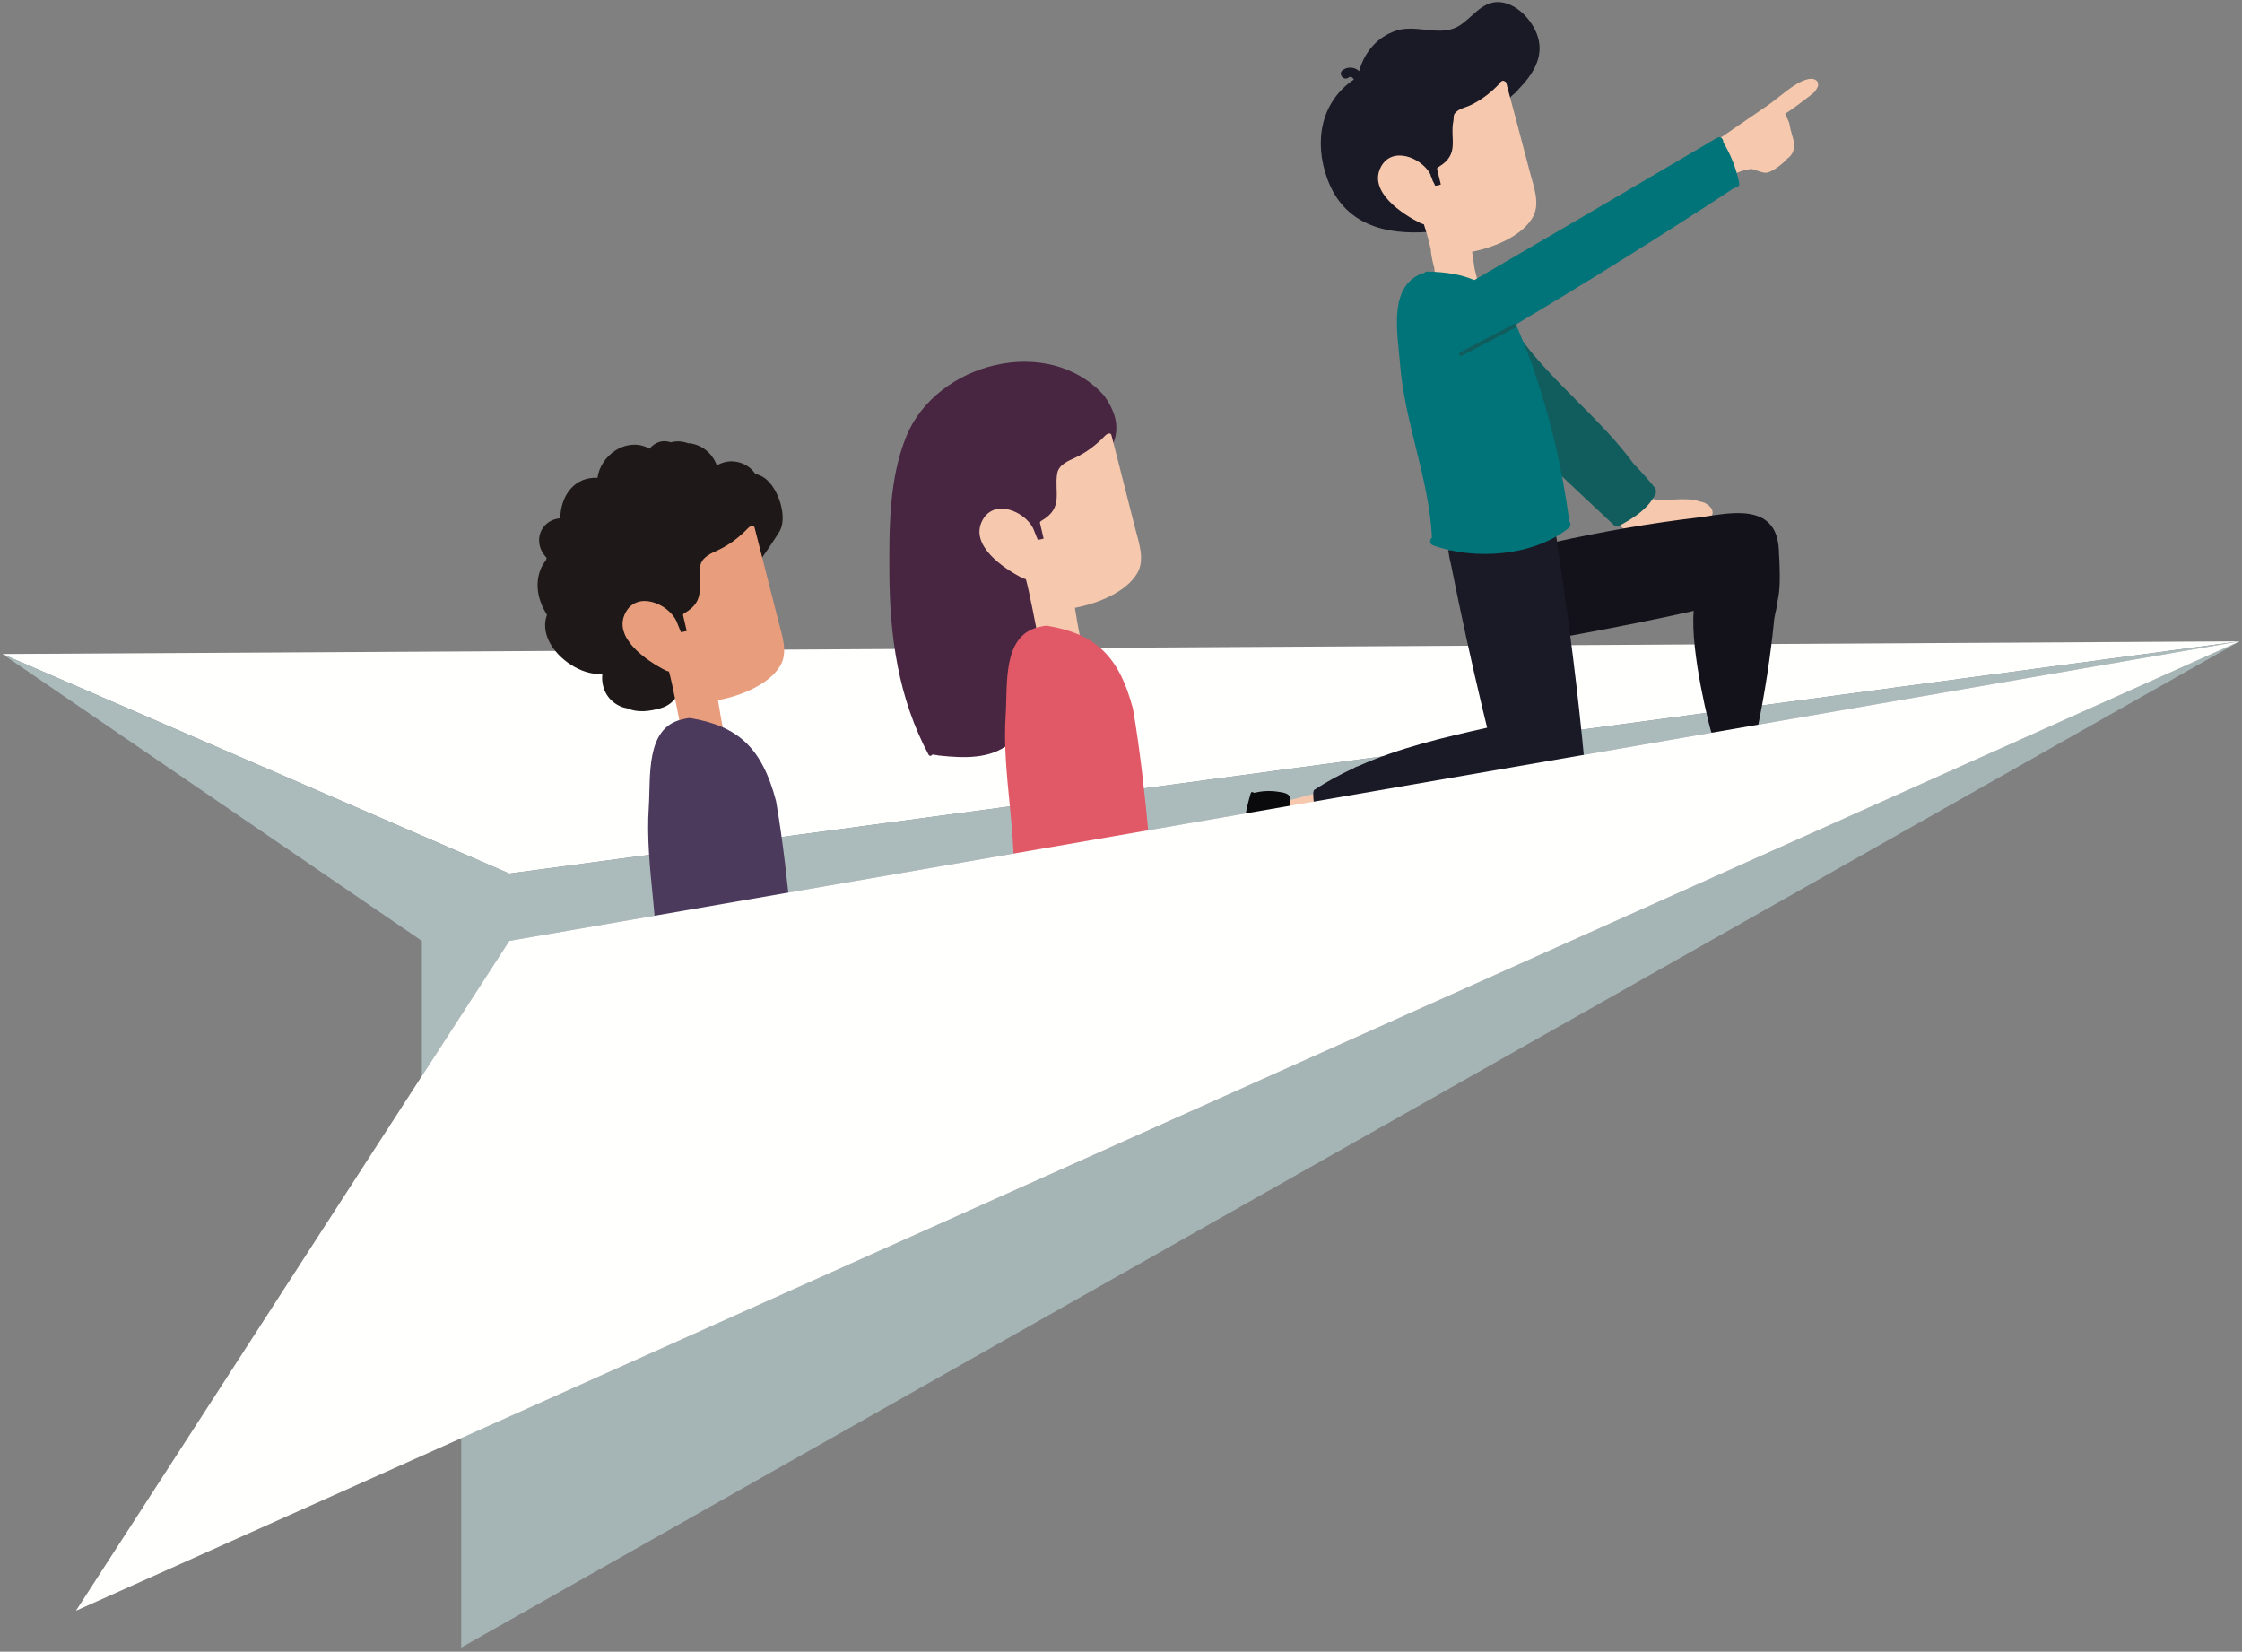 <?xml version="1.0" encoding="UTF-8"?>
<svg width="300px" height="221px" viewBox="0 0 300 221" version="1.1" xmlns="http://www.w3.org/2000/svg" xmlns:xlink="http://www.w3.org/1999/xlink">
    <rect x="0" y="0" width="300" height="221" fill="#808080" stroke="none"/>
    <!-- Generator: Sketch 51.3 (57544) - http://www.bohemiancoding.com/sketch -->
    <title>Group</title>
    <desc>Created with Sketch.</desc>
    <defs></defs>
    <g id="Page-1" stroke="none" stroke-width="1" fill="none" fill-rule="evenodd">
        <g id="Desktop-HD-Copy-12" transform="translate(-652, -499)">
            <g id="Group" transform="translate(652, 499)">
                <polyline id="Fill-4" fill="#FFFFFE" points="0.317 87.508 68.15 116.882 299.683 85.81 0.317 87.508"></polyline>
                <polyline id="Fill-5" fill="#A5B5B6" points="61.716 192.425 61.716 220.445 299.683 85.81 61.716 192.425"></polyline>
                <polyline id="Fill-6" fill="#ABBBBC" points="0.317 87.508 56.448 125.889 56.448 143.978 68.15 125.889 299.683 85.81 68.15 116.882 0.317 87.508"></polyline>
                <path d="M229.131,68.388 C229.124,68.28 229.098,68.171 229.025,68.063 C228.638,67.491 228.016,67.155 227.361,67.091 C227.034,66.944 226.652,66.86 226.258,66.831 C225.26,66.761 224.222,66.819 223.225,66.863 C221.945,66.92 221.284,66.979 220.165,66.273 C219.71,65.984 219.228,66.333 219.149,66.728 C218.52,67.153 217.909,67.604 217.329,68.096 C217.14,68.257 216.95,68.451 216.824,68.66 C216.277,68.59 215.815,69.376 216.362,69.801 C216.499,69.909 216.637,70.001 216.777,70.083 C216.855,70.437 217.087,70.724 217.558,70.789 C217.603,70.795 217.648,70.778 217.694,70.778 C218.309,71.009 219.058,70.855 219.875,70.718 C222.801,70.229 225.722,69.717 228.644,69.217 C229.083,69.142 229.247,68.73 229.131,68.388" id="Fill-7" fill="#F6C8AD"></path>
                <path d="M216.027,70.329 C216.288,70.513 216.553,70.462 216.744,70.307 C216.754,70.302 216.763,70.303 216.774,70.297 C218.69,69.238 220.513,68.105 221.526,66.091 C221.598,65.95 221.598,65.825 221.568,65.714 C221.583,65.567 221.55,65.412 221.435,65.265 C220.545,64.144 219.591,63.085 218.595,62.062 C218.589,62.053 218.589,62.044 218.583,62.036 C214.179,56.033 208.117,51.492 203.63,45.493 C203.139,44.837 202.179,45.673 202.667,46.327 L204.555,59.566 L216.027,70.329" id="Fill-8" fill="#115D5E"></path>
                <path d="M178.601,110.5 C177.949,109.761 177.468,107.327 177.37,107.29 C177.347,107.012 177.498,105.789 177.498,105.789 C175.897,106.187 174.3,106.602 172.709,107.033 C172.656,107.048 172.619,107.075 172.588,107.108 C172.448,107.061 172.276,107.106 172.256,107.295 C172.129,108.469 171.778,110.861 172.964,111.671 C173.012,111.722 173.081,111.754 173.172,111.737 C175.169,111.395 178.782,110.459 178.601,110.5" id="Fill-9" fill="#F6C8AD"></path>
                <path d="M234.719,102.304 C234.746,100.218 234.721,98.134 234.639,96.05 C234.639,96.05 229.488,96.471 229.509,96.809 C229.611,98.503 229.731,100.197 229.87,101.89 C229.873,101.938 229.903,101.964 229.925,101.999 C229.836,102.131 229.852,102.338 230.049,102.398 C231.218,102.747 233.587,103.558 234.623,102.494 C234.63,102.488 234.634,102.482 234.641,102.477 C234.679,102.433 234.697,102.386 234.702,102.339 C234.705,102.325 234.719,102.32 234.719,102.304" id="Fill-10" fill="#F6C8AD"></path>
                <path d="M227.1,87.737 C227.1,87.738 227.1,87.739 227.1,87.74 C227.099,87.734 227.099,87.726 227.099,87.72 C227.099,87.726 227.1,87.732 227.1,87.737 Z M238.121,75.612 C238.109,75.169 238.089,74.724 238.05,74.283 C238.051,72.465 237.705,70.697 236.272,69.624 C233.944,67.882 229.669,68.959 227.159,69.255 C220.752,70.012 214.409,71.133 208.11,72.52 C207.783,72.592 207.8,74.322 208.002,75.376 C208.062,75.697 208.643,81.035 208.654,81.095 C208.946,82.731 208.83,85.094 209.152,85.219 C208.091,85.463 219.771,83.313 226.635,81.734 C226.136,87.266 228.922,97.972 228.993,97.986 C229.021,98.065 230.273,98.582 230.837,98.726 C231.472,98.888 232.138,98.887 232.787,98.833 C233.674,98.759 234.582,98.62 235.018,97.764 C235.019,97.762 235.019,97.76 235.02,97.758 C235.083,97.724 235.134,97.666 235.153,97.578 C236.156,92.696 236.926,87.781 237.407,82.827 C237.486,82.369 237.576,81.909 237.694,81.449 C237.737,81.283 237.737,81.118 237.72,80.956 C238.218,79.241 238.17,77.383 238.121,75.612 Z" id="Fill-11" fill="#13121A"></path>
                <path d="M212.06,102.43 C211.156,92.674 209.927,82.966 208.451,73.283 C208.43,72.796 208.178,71.446 208.173,71.405 C208.133,71.149 193.743,73.469 193.778,73.65 C193.81,73.813 193.844,73.974 193.877,74.137 C193.874,74.324 194.114,75.404 194.201,75.745 C195.479,82.163 196.877,88.554 198.398,94.918 C198.402,94.942 198.405,94.966 198.409,94.99 C198.423,95.074 198.452,95.151 198.474,95.231 C198.645,95.944 198.818,96.657 198.991,97.369 C193.065,98.693 187.227,100.066 181.759,102.501 C181.498,102.574 181.27,102.68 181.074,102.814 C179.297,103.64 177.559,104.578 175.873,105.677 C175.777,105.739 175.756,105.83 175.779,105.912 C175.761,105.942 175.733,105.962 175.731,106.007 C175.646,108.28 176.727,111.707 179.467,111.243 C179.949,111.217 180.433,111.187 180.916,111.158 C181.409,111.203 181.906,111.174 182.419,111.071 C189.509,110.625 196.691,109.912 203.55,108.132 C204.158,107.974 204.924,107.788 205.741,107.555 C206.436,107.478 207.069,107.277 207.693,106.916 C209.977,106.048 212.095,104.703 212.06,102.43" id="Fill-12" fill="#1A1926"></path>
                <path d="M178.257,117.653 C178.167,116.502 177.088,115.688 175.972,115.675 C175.294,115.666 174.466,116.098 173.806,115.892 C172.509,115.488 173.201,111.731 173.122,111.625 C172.2,110.37 172.46,108.402 172.665,106.945 C172.667,106.931 172.669,106.914 172.671,106.899 C172.672,106.893 172.666,106.891 172.667,106.885 C172.667,106.869 172.672,106.854 172.669,106.837 C172.548,106.093 171.589,106.022 170.973,105.927 C169.903,105.765 168.831,105.834 167.781,106.083 C167.667,105.946 167.427,105.919 167.362,106.134 C166.173,110.041 165.409,116.023 168.007,119.565 C168.069,119.647 168.149,119.668 168.225,119.656 C168.258,119.72 168.311,119.77 168.403,119.781 C171.769,120.183 175.029,119.588 178.03,118.014 C178.098,117.979 178.138,117.925 178.156,117.866 C178.218,117.818 178.264,117.752 178.257,117.653" id="Fill-13" fill="#0A090B"></path>
                <path d="M243.483,105.225 C242.055,105.098 240.681,105.33 239.257,105.341 C237.919,105.351 236.958,105.106 236.067,104.036 C235.631,103.512 235.354,102.888 234.985,102.318 C234.894,102.177 234.746,102.188 234.644,102.269 C234.638,102.269 234.634,102.267 234.627,102.268 C233.097,102.455 231.597,102.359 230.103,101.992 C229.934,101.951 229.838,102.069 229.826,102.204 C229.746,102.233 229.677,102.294 229.656,102.398 C229.141,104.811 229.108,107.206 229.547,109.632 C229.588,109.859 229.843,109.892 229.98,109.785 C230.004,109.794 230.013,109.815 230.043,109.816 C235.664,110.138 241.145,109.49 246.541,107.873 C246.614,107.851 247.008,107.686 246.998,107.486 C246.903,105.634 245.01,105.361 243.483,105.225" id="Fill-14" fill="#0A090B"></path>
                <path d="M205.779,4.933 C205.041,2.51 202.35,-0.252 199.656,0.365 C197.644,0.827 196.418,3.102 194.534,3.801 C192.167,4.683 189.368,3.302 186.899,4.079 C184.272,4.907 182.561,7.011 181.859,9.526 C181.798,9.473 181.75,9.411 181.681,9.364 C181.052,8.944 180.268,8.934 179.659,9.385 C178.999,9.872 179.791,10.868 180.451,10.381 C180.741,10.166 180.986,10.349 181.17,10.631 C176.792,13.588 175.77,18.831 177.59,23.882 C179.808,30.032 185.289,31.481 191.239,31.02 C191.53,30.997 191.689,30.82 191.743,30.606 C191.774,30.581 191.809,30.565 191.837,30.53 C194.08,27.871 194.95,24.445 196.859,21.564 C197.722,20.266 198.711,19.055 199.511,17.716 C200.641,15.825 200.971,13.677 202.913,12.31 C203.04,12.22 203.101,12.111 203.134,11.996 C205.014,10.083 206.63,7.721 205.779,4.933" id="Fill-15" fill="#1A1926"></path>
                <path d="M238.922,14.416 C238.924,14.418 238.927,14.42 238.93,14.422 C238.927,14.425 238.923,14.427 238.918,14.429 C238.92,14.425 238.92,14.421 238.922,14.416 Z M237.083,15.891 C237.078,15.886 237.075,15.877 237.07,15.873 C237.072,15.87 237.075,15.866 237.078,15.863 C237.08,15.873 237.081,15.882 237.083,15.891 Z M243.272,11.434 C243.38,10.741 242.703,10.332 241.69,10.652 C239.91,11.214 238.12,13.008 236.59,14.06 C234.502,15.495 232.412,16.93 230.324,18.366 C230.305,18.379 230.296,18.395 230.28,18.411 C230.121,18.434 229.972,18.56 229.996,18.767 C230.06,19.336 230.754,23.816 231.393,23.77 C231.504,23.762 231.606,23.672 231.647,23.572 C231.649,23.565 231.652,23.557 231.655,23.551 C232.483,23.019 233.392,22.723 234.349,22.599 C234.58,22.646 235.732,23.09 236.196,23.117 C237.137,23.173 238.945,21.528 239.145,21.239 C239.845,20.713 240.16,20.165 240.024,18.948 C239.988,18.626 239.539,17.309 239.469,16.728 C239.399,16.152 239.029,15.745 238.868,15.216 C240.186,14.408 242.705,12.409 242.769,12.342 C242.874,12.23 243.333,11.557 243.272,11.434 Z" id="Fill-16" fill="#F6C8AD"></path>
                <path d="M194.534,20.817 C194.526,20.809 194.522,20.799 194.512,20.792 C194.532,20.744 194.54,20.747 194.534,20.817 Z M204.745,23.152 C203.734,19.247 202.679,15.352 201.646,11.453 C201.646,11.45 201.648,11.448 201.648,11.445 C201.637,11.364 201.612,11.283 201.579,11.205 C201.571,11.166 201.543,11.133 201.545,11.09 C201.53,10.973 201.454,10.923 201.368,10.902 C201.209,10.77 201.002,10.746 200.792,10.975 C200.754,11.018 200.725,11.076 200.693,11.132 C199.554,12.349 198.29,13.335 196.78,14.066 C196.087,14.403 195.123,14.534 194.647,15.207 C194.453,15.482 194.547,15.834 194.48,16.159 C193.966,18.624 195.412,20.631 192.447,22.366 C192.358,22.419 192.269,22.52 192.297,22.635 C192.465,23.322 192.632,24.009 192.799,24.695 C192.768,24.698 192.74,24.686 192.707,24.704 C192.62,24.752 192.531,24.783 192.444,24.819 C192.412,24.817 192.385,24.799 192.35,24.81 C192.223,24.848 192.124,24.85 192.036,24.838 C191.929,24.599 191.811,24.367 191.682,24.139 C191.68,24.13 191.686,24.123 191.684,24.115 C191.624,23.913 191.547,23.727 191.457,23.549 C191.448,23.528 191.44,23.507 191.431,23.486 C191.439,23.441 191.438,23.394 191.409,23.341 C190.262,21.107 186.295,19.487 184.782,22.323 C183.01,25.651 187.684,28.67 190.069,29.859 C190.11,29.88 190.149,29.887 190.185,29.885 C190.189,29.887 190.193,29.887 190.195,29.889 C190.195,29.891 190.195,29.892 190.194,29.893 C190.201,29.896 190.206,29.896 190.213,29.898 C190.314,29.953 190.418,29.99 190.527,30.011 C190.902,31.163 191.228,32.328 191.481,33.515 C191.477,33.541 191.457,33.557 191.46,33.588 C191.557,34.39 191.722,35.168 191.941,35.943 C191.939,35.962 191.924,35.973 191.927,35.994 C191.962,36.262 191.995,36.53 192.029,36.798 C192.032,36.82 192.05,36.827 192.056,36.846 C192.065,36.905 192.075,36.965 192.084,37.023 C192.084,37.026 192.087,37.027 192.088,37.03 C192.016,37.153 192.032,37.316 192.206,37.363 C193.74,37.771 195.277,37.878 196.85,37.667 C197.018,37.645 197.076,37.501 197.052,37.372 C197.083,37.366 197.113,37.362 197.143,37.355 C197.148,37.37 197.152,37.385 197.158,37.399 C197.252,37.666 197.707,37.541 197.642,37.26 C197.546,36.848 197.428,36.441 197.328,36.029 C197.212,35.249 197.095,34.47 196.978,33.689 C200.287,33.027 203.742,31.424 205.086,29.09 C206.137,27.264 205.221,24.985 204.745,23.152 Z" id="Fill-17" fill="#F6C8AD"></path>
                <path d="M232.717,24.445 C232.315,22.511 231.603,20.728 230.596,19.041 C230.609,18.598 230.237,18.16 229.762,18.44 C218.95,24.819 208.117,31.163 197.268,37.48 C195.563,36.734 193.53,36.392 191.025,36.337 C190.805,36.333 190.638,36.425 190.52,36.558 C190.43,36.552 190.336,36.564 190.236,36.605 C185.7,38.4 187.035,44.705 187.334,48.628 C187.939,56.563 191.211,63.959 191.609,71.91 C191.609,71.912 191.609,71.913 191.609,71.916 C191.292,72.201 191.241,72.785 191.758,72.971 C197.331,74.991 205.21,74.432 209.912,70.645 C210.254,70.37 210.179,69.96 209.942,69.714 C209.955,69.648 209.966,69.583 209.956,69.505 C209.03,62.681 207.488,55.965 205.215,49.477 C205.313,49.32 203.393,44.685 203.229,44.297 C203.1,43.991 202.966,43.702 202.832,43.418 C212.713,37.538 222.465,31.45 232.074,25.133 C232.441,25.15 232.813,24.905 232.717,24.445" id="Fill-18" fill="#007478"></path>
                <path d="M195.625,47.588 C198.024,46.327 200.424,45.065 202.823,43.804 C203.113,43.652 202.856,43.212 202.567,43.365 C200.167,44.626 197.767,45.887 195.368,47.149 C195.077,47.301 195.334,47.741 195.625,47.588" id="Fill-19" fill="#115D5E"></path>
                <path d="M147.736,52.929 C140.254,44.598 125.251,48.543 121.253,58.429 C118.963,64.092 118.978,70.591 119.004,76.602 C119.04,85.121 120.2,93.4 124.255,100.987 C124.378,101.218 124.698,101.14 124.753,100.953 C124.945,100.986 125.136,101.009 125.326,101.035 C125.495,101.077 125.675,101.103 125.866,101.113 C129.002,101.439 132.44,101.563 134.961,99.58 C139.367,96.112 138.865,85.752 139,85.592 C139.411,85.31 139.71,74.467 146.036,63.274 C149.733,59.765 150.457,56.707 147.736,52.929" id="Fill-20" fill="#482641"></path>
                <path d="M151.882,70.634 C150.887,66.63 148.731,58.31 148.734,58.267 C148.585,57.665 147.894,58.244 147.861,58.301 C146.684,59.534 145.381,60.529 143.83,61.26 C143.116,61.597 141.654,62.124 141.455,63.377 C141.053,65.92 142.363,67.96 139.313,69.703 C139.221,69.756 139.13,69.859 139.157,69.978 C139.32,70.675 139.483,71.373 139.645,72.07 C139.616,72.073 138.958,72.24 138.867,72.226 C138.759,71.982 138.27,70.743 138.242,70.688 C137.092,68.394 133.051,66.696 131.476,69.582 C129.629,72.966 134.378,76.1 136.804,77.342 C136.847,77.363 137.16,77.478 137.271,77.501 C137.642,78.683 138.782,84.627 138.791,84.689 C138.791,84.691 138.913,85.036 138.913,85.036 C140.477,85.47 144.536,85.276 144.473,84.988 C144.379,84.565 143.941,82.128 143.831,81.328 C147.221,80.684 150.77,79.082 152.169,76.709 C153.262,74.853 152.349,72.512 151.882,70.634" id="Fill-21" fill="#F6C8AD"></path>
                <path d="M154.377,120.264 C154.4,120.199 153.372,104.898 151.596,94.814 C149.714,87.691 146.516,84.79 140.101,83.72 C139.879,83.684 139.056,83.895 138.948,83.92 C134.095,85.077 134.841,91.608 134.571,95.622 C134.026,103.741 136.257,111.705 135.499,119.812 C135.499,119.813 135.5,119.815 135.5,119.817 C135.137,120.06 135,120.643 135.496,120.907 C140.844,123.764 148.9,124.349 154.211,121.203 C154.598,120.973 154.581,120.548 154.377,120.264" id="Fill-22" fill="#E15967"></path>
                <path d="M102.338,63.983 C101.94,63.694 101.502,63.514 101.051,63.402 C101.021,63.358 101.003,63.31 100.971,63.266 C100.071,62.055 98.471,61.479 97.002,61.833 C96.616,61.925 96.252,62.075 95.916,62.267 C95.378,60.792 94.109,59.568 92.329,59.315 C92.247,59.303 92.166,59.31 92.084,59.309 C91.334,59.021 90.524,58.978 89.759,59.18 C88.632,58.778 87.603,59.21 86.909,60.038 C86.787,59.972 86.671,59.902 86.54,59.845 C83.606,58.567 80.33,61.002 79.951,63.943 C79.803,63.936 79.655,63.921 79.505,63.927 C76.529,64.052 75,66.669 74.973,69.336 C74.828,69.361 74.68,69.379 74.536,69.408 C72.577,69.8 71.582,71.849 72.451,73.645 C72.631,74.017 72.872,74.349 73.151,74.641 C73.123,74.739 73.085,74.832 73.064,74.931 C72.802,75.274 72.565,75.64 72.391,76.049 C71.48,78.183 72.022,80.405 73.191,82.266 C72.852,83.204 72.836,84.266 73.294,85.413 C74.279,87.879 77.262,90.026 79.896,90.174 C80.136,90.188 80.369,90.166 80.603,90.15 C80.401,91.863 81.135,93.655 82.99,94.501 C83.317,94.65 83.655,94.738 83.995,94.795 C85.354,95.395 86.945,95.173 88.415,94.754 C91.634,93.836 91.558,89.626 91.59,89.563 C92.227,88.309 93.46,85.424 94.693,84.204 C96.951,82.032 103.637,72.316 104.344,71.037 C105.385,69.155 104.175,65.318 102.338,63.983" id="Fill-23" fill="#1E1818"></path>
                <path d="M104.126,82.988 C103.13,78.985 100.975,70.666 100.977,70.622 C100.829,70.021 100.137,70.6 100.104,70.655 C98.927,71.889 97.624,72.884 96.074,73.616 C95.361,73.953 93.898,74.48 93.699,75.732 C93.296,78.275 94.607,80.316 91.558,82.059 C91.464,82.111 91.374,82.215 91.401,82.334 C91.564,83.03 91.727,83.727 91.889,84.425 C91.86,84.429 91.201,84.595 91.11,84.582 C91.003,84.337 90.514,83.098 90.487,83.044 C89.335,80.749 85.294,79.052 83.72,81.937 C81.873,85.322 86.622,88.456 89.048,89.697 C89.091,89.719 89.405,89.834 89.515,89.856 C89.886,91.039 91.026,96.983 91.034,97.045 C91.035,97.046 91.157,97.391 91.157,97.391 C92.72,97.826 96.779,97.632 96.716,97.344 C96.623,96.92 96.186,94.484 96.075,93.684 C99.466,93.04 103.013,91.438 104.412,89.064 C105.506,87.209 104.593,84.868 104.126,82.988" id="Fill-24" fill="#E89D7C"></path>
                <path d="M106.622,132.62 C106.644,132.555 105.616,117.252 103.839,107.169 C101.958,100.046 98.76,97.145 92.344,96.076 C92.123,96.039 91.3,96.251 91.193,96.276 C86.34,97.432 87.085,103.964 86.814,107.978 C86.269,116.097 88.501,124.061 87.744,132.167 C87.744,132.169 87.745,132.171 87.745,132.173 C87.381,132.415 87.244,132.999 87.74,133.263 C93.087,136.12 101.143,136.705 106.454,133.558 C106.841,133.328 106.826,132.904 106.622,132.62" id="Fill-25" fill="#4C3A5C"></path>
                <polyline id="Fill-26" fill="#FFFFFE" points="299.683 85.81 10.165 215.522 68.15 125.889 299.683 85.81"></polyline>
            </g>
        </g>
    </g>
</svg>